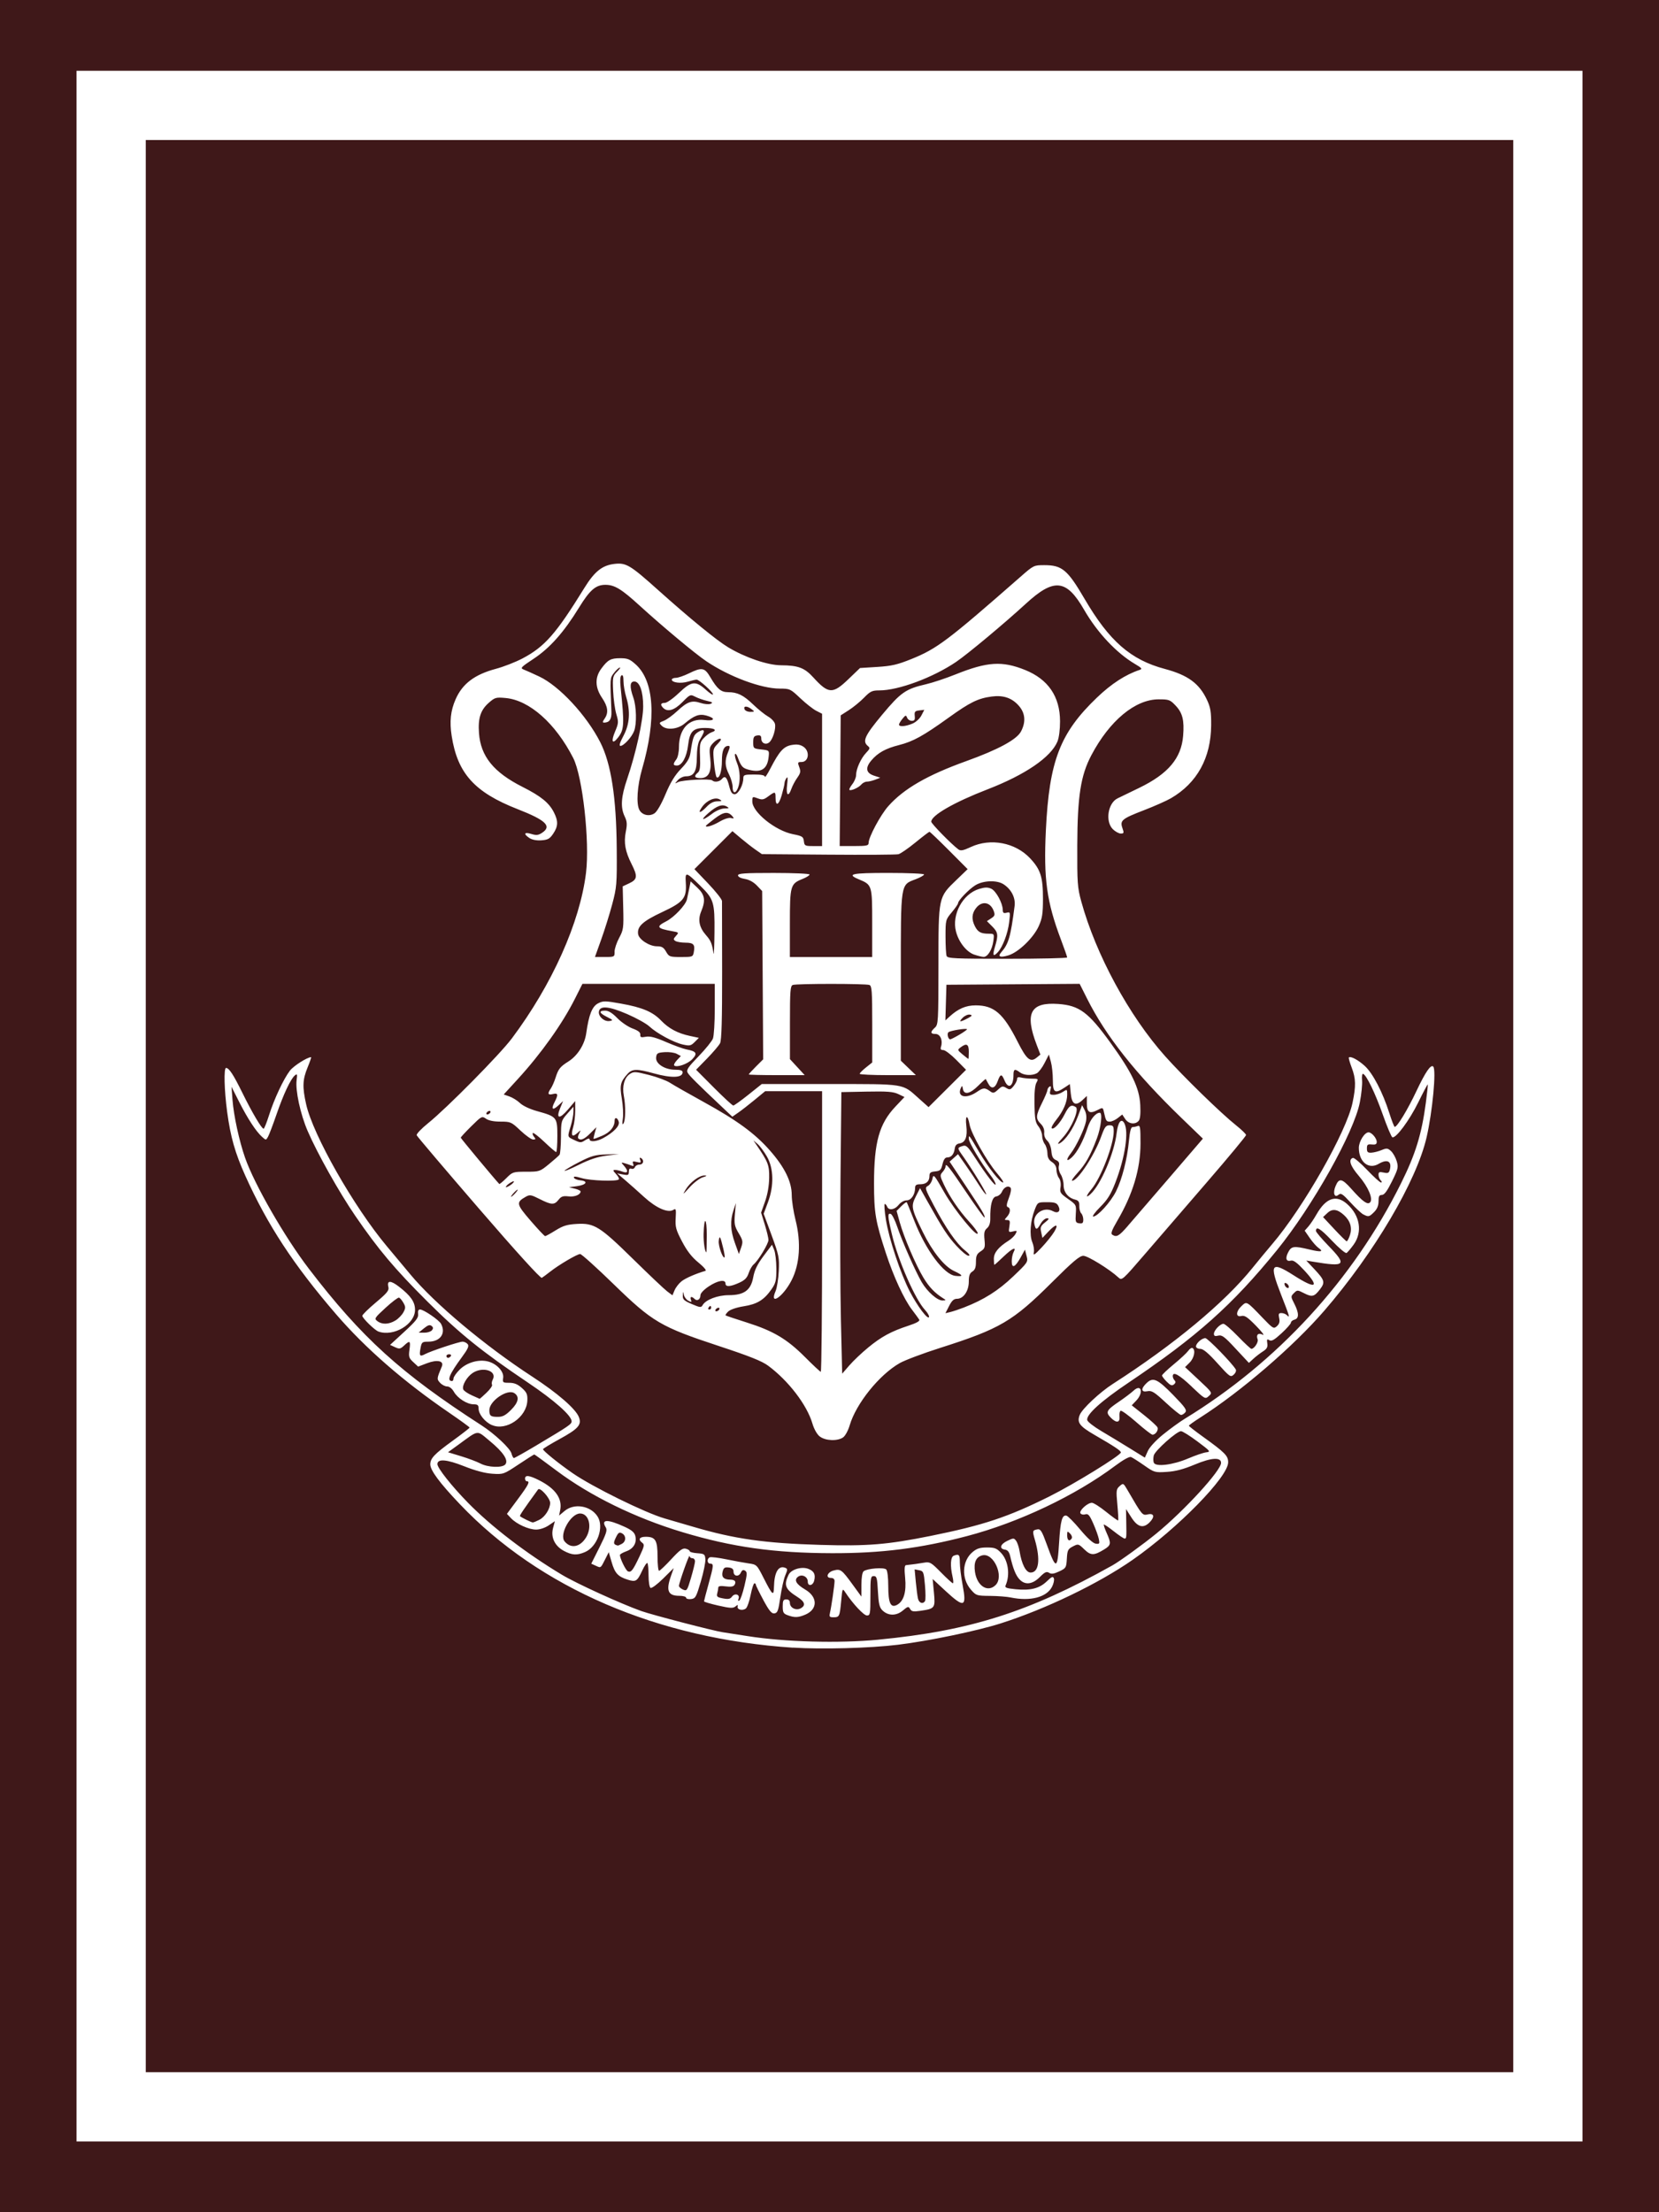 <?xml version="1.0" encoding="UTF-8" standalone="no"?>
<!-- Created with Inkscape (http://www.inkscape.org/) -->

<svg
   width="300"
   height="400"
   viewBox="0 0 79.375 105.833"
   version="1.1"
   id="svg1"
   inkscape:version="1.3 (0e150ed6c4, 2023-07-21)"
   sodipodi:docname="card_back.svg"
   xmlns:inkscape="http://www.inkscape.org/namespaces/inkscape"
   xmlns:sodipodi="http://sodipodi.sourceforge.net/DTD/sodipodi-0.dtd"
   xmlns="http://www.w3.org/2000/svg"
   xmlns:svg="http://www.w3.org/2000/svg">
  <rect x="0" y="0" width="79.375" height="105.833" fill="#808080" stroke="none"/>
  <sodipodi:namedview
     id="namedview1"
     pagecolor="#ffffff"
     bordercolor="#000000"
     borderopacity="0.25"
     inkscape:showpageshadow="2"
     inkscape:pageopacity="0.0"
     inkscape:pagecheckerboard="0"
     inkscape:deskcolor="#d1d1d1"
     inkscape:document-units="mm"
     inkscape:zoom="1.4342733"
     inkscape:cx="163.14882"
     inkscape:cy="184.41395"
     inkscape:window-width="1920"
     inkscape:window-height="1011"
     inkscape:window-x="0"
     inkscape:window-y="0"
     inkscape:window-maximized="1"
     inkscape:current-layer="layer2" />
  <defs
     id="defs1" />
  <g
     inkscape:label="background"
     inkscape:groupmode="layer"
     id="layer1">
    <rect
       style="fill:#3f1819;stroke:none;stroke-width:0.908;stroke-dasharray:none"
       id="rect1"
       width="79.375"
       height="105.833"
       x="-1.0658141e-14"
       y="-5.0862632e-06"
       rx="0"
       ry="7.639"
       inkscape:label="back"
       sodipodi:insensitive="true" />
    <rect
       style="fill:#3f1819;stroke:#ffffff;stroke-width:3.312;stroke-dasharray:none;stroke-opacity:1"
       id="rect2"
       width="68.74"
       height="95.75"
       x="5.318"
       y="5.042"
       rx="0"
       ry="6.911"
       inkscape:label="border"
       sodipodi:insensitive="true" />
  </g>
  <g
     inkscape:groupmode="layer"
     id="layer2"
     inkscape:label="logo">
    <path
       style="fill:#ffffff;fill-opacity:1;stroke-width:0.064"
       d="m 37.942,78.826 c -6.482,-0.424 -12.124,-2.855 -15.941,-6.867 -0.968,-1.017 -1.414,-1.618 -1.414,-1.903 0,-0.289 0.195,-0.494 1.063,-1.124 0.449,-0.326 0.817,-0.612 0.818,-0.635 0.001,-0.024 -0.442,-0.346 -0.983,-0.716 -2.171,-1.484 -3.999,-3.076 -5.402,-4.704 -2.031,-2.357 -3.287,-4.273 -4.346,-6.628 -0.49,-1.091 -0.707,-1.855 -0.869,-3.055 -0.139,-1.033 -0.166,-2.103 -0.053,-2.103 0.144,0 0.352,0.317 0.785,1.198 0.464,0.943 0.92,1.713 1.013,1.71 0.03,-0.001 0.147,-0.293 0.26,-0.649 0.245,-0.774 0.693,-1.73 0.997,-2.128 0.174,-0.228 0.83,-0.646 1.014,-0.646 0.019,0 -0.057,0.221 -0.168,0.492 -0.24,0.583 -0.254,0.932 -0.069,1.759 0.329,1.474 2.275,4.898 3.859,6.791 0.321,0.383 0.829,0.992 1.129,1.352 1.169,1.404 3.558,3.407 5.826,4.885 1.199,0.781 2.066,1.53 2.23,1.925 0.156,0.377 -0.011,0.57 -0.929,1.072 -0.43,0.235 -0.781,0.45 -0.782,0.478 -0.001,0.077 0.738,0.676 1.412,1.143 0.943,0.655 3.484,1.906 4.408,2.17 0.165,0.047 0.781,0.227 1.37,0.4 1.979,0.582 3.412,0.786 6.078,0.865 2.251,0.067 3.206,-0.011 5.281,-0.43 2.513,-0.507 3.705,-0.903 5.678,-1.887 1.176,-0.586 3.421,-1.968 3.421,-2.106 0,-0.083 -0.304,-0.286 -1.261,-0.839 -0.724,-0.419 -0.854,-0.598 -0.703,-0.963 0.121,-0.293 0.962,-1.08 1.573,-1.472 2.927,-1.879 5.347,-3.887 6.686,-5.55 0.278,-0.345 0.704,-0.859 0.945,-1.142 1.487,-1.74 3.554,-5.375 3.844,-6.762 0.169,-0.805 0.16,-1.156 -0.041,-1.685 -0.093,-0.245 -0.154,-0.461 -0.135,-0.48 0.08,-0.08 0.432,0.106 0.755,0.397 0.39,0.352 0.864,1.26 1.183,2.267 0.114,0.359 0.229,0.653 0.256,0.654 0.119,0.004 0.611,-0.806 1.039,-1.712 0.433,-0.916 0.688,-1.288 0.804,-1.173 0.153,0.153 -0.034,2.145 -0.316,3.378 -0.483,2.104 -2.5,5.526 -4.894,8.299 -1.467,1.7 -3.985,3.868 -5.948,5.121 -0.294,0.188 -0.534,0.36 -0.533,0.384 0.001,0.024 0.296,0.255 0.656,0.514 1.077,0.775 1.224,0.924 1.224,1.237 0,0.697 -2.415,3.161 -4.568,4.663 -1.634,1.139 -4.165,2.359 -6.316,3.043 -1.137,0.362 -3.448,0.842 -4.909,1.021 -1.34,0.164 -3.656,0.227 -5.029,0.137 z M 42.029,78.441 c 4.366,-0.419 7.203,-1.319 11.19,-3.55 0.359,-0.201 1.489,-1.02 2.115,-1.533 1.341,-1.1 3.088,-3.007 3.088,-3.373 0,-0.282 -0.462,-0.254 -1.253,0.077 -0.546,0.228 -0.923,0.328 -1.344,0.354 -0.571,0.036 -0.597,0.028 -1.083,-0.312 -0.274,-0.192 -0.556,-0.372 -0.628,-0.399 -0.08,-0.031 -0.375,0.133 -0.758,0.419 -1.902,1.425 -4.623,2.716 -7.09,3.363 -2.244,0.589 -4.101,0.824 -6.463,0.818 -2.76,-0.007 -4.775,-0.291 -7.158,-1.008 -2.25,-0.677 -4.406,-1.732 -6.022,-2.945 -0.564,-0.423 -1.041,-0.77 -1.06,-0.77 -0.019,0 -0.359,0.215 -0.754,0.478 -0.709,0.472 -0.725,0.478 -1.251,0.444 -0.352,-0.023 -0.812,-0.145 -1.358,-0.361 -0.834,-0.331 -1.272,-0.364 -1.272,-0.098 0,0.188 0.691,1.06 1.467,1.851 1.118,1.141 2.768,2.406 4.483,3.437 0.695,0.418 2.822,1.39 3.809,1.741 0.515,0.183 3.463,0.95 3.895,1.013 0.188,0.028 0.728,0.111 1.198,0.186 1.777,0.281 4.35,0.351 6.249,0.169 z m -4.344,-1.169 c -0.202,-0.074 -0.235,-0.133 -0.235,-0.421 0,-0.278 0.029,-0.335 0.171,-0.335 0.113,0 0.171,0.057 0.171,0.168 0,0.232 0.291,0.379 0.514,0.26 0.26,-0.139 0.207,-0.318 -0.164,-0.552 -0.575,-0.363 -0.651,-0.557 -0.413,-1.054 0.123,-0.256 0.622,-0.407 0.942,-0.285 0.277,0.106 0.358,0.267 0.284,0.564 -0.063,0.253 -0.307,0.289 -0.307,0.046 0,-0.232 -0.276,-0.37 -0.464,-0.233 -0.209,0.153 -0.095,0.358 0.342,0.615 0.607,0.356 0.605,0.949 -0.004,1.203 -0.338,0.141 -0.504,0.146 -0.837,0.024 z m 2.022,-0.103 c 0.064,-0.255 0.221,-1.331 0.223,-1.531 0.001,-0.095 -0.063,-0.15 -0.176,-0.15 -0.269,0 -0.17,-0.274 0.127,-0.354 0.332,-0.089 0.391,-0.046 0.899,0.652 l 0.435,0.597 v -0.565 c 0,-0.35 0.041,-0.598 0.107,-0.65 0.17,-0.134 0.968,-0.197 1.08,-0.085 0.057,0.057 0.097,0.387 0.097,0.791 0,0.821 0.114,1.066 0.421,0.902 0.319,-0.171 0.453,-0.619 0.386,-1.296 -0.041,-0.414 -0.029,-0.595 0.038,-0.602 0.333,-0.037 0.605,-0.074 0.867,-0.12 0.279,-0.048 0.334,-0.017 0.811,0.467 0.281,0.285 0.537,0.519 0.569,0.519 0.032,0 0.024,-0.144 -0.017,-0.321 -0.12,-0.518 -0.096,-0.938 0.057,-0.997 0.253,-0.097 0.293,-0.053 0.293,0.324 0,0.207 0.059,0.689 0.132,1.072 0.203,1.072 0.077,1.117 -0.815,0.291 l -0.618,-0.573 0.061,0.65 c 0.07,0.744 0.049,0.771 -0.657,0.873 -0.329,0.048 -0.415,0.032 -0.483,-0.09 -0.076,-0.135 -0.106,-0.129 -0.351,0.077 -0.314,0.264 -0.706,0.258 -0.979,-0.015 -0.137,-0.137 -0.179,-0.318 -0.21,-0.903 -0.034,-0.644 -0.057,-0.731 -0.199,-0.731 -0.147,0 -0.16,0.078 -0.16,0.942 0,0.876 -0.012,0.942 -0.166,0.942 -0.152,0 -0.674,-0.558 -1.039,-1.112 -0.132,-0.2 -0.138,-0.188 -0.194,0.421 -0.069,0.742 -0.086,0.777 -0.369,0.777 -0.187,0 -0.211,-0.029 -0.167,-0.202 z m 4.551,-0.574 c 0.031,-0.05 0.03,-0.393 -0.003,-0.762 -0.056,-0.63 -0.073,-0.673 -0.277,-0.712 l -0.217,-0.042 0.056,0.604 c 0.031,0.332 0.079,0.694 0.106,0.804 0.052,0.207 0.237,0.267 0.335,0.109 z m -7.734,-0.048 c -0.197,-0.363 -0.359,-0.692 -0.359,-0.731 0,-0.039 -0.031,-0.071 -0.07,-0.071 -0.038,0 -0.119,0.249 -0.18,0.553 -0.06,0.304 -0.162,0.596 -0.226,0.649 -0.15,0.125 -0.431,0.063 -0.397,-0.087 0.022,-0.096 0.003,-0.097 -0.107,-0.005 -0.11,0.091 -0.254,0.084 -0.818,-0.044 -0.376,-0.085 -0.684,-0.177 -0.683,-0.203 5.44e-4,-0.026 0.097,-0.394 0.214,-0.818 0.249,-0.899 0.256,-0.985 0.085,-0.985 -0.157,0 -0.172,-0.246 -0.018,-0.304 0.06,-0.023 0.417,0.021 0.792,0.098 0.375,0.077 0.855,0.165 1.067,0.195 0.379,0.053 0.391,0.065 0.711,0.696 0.427,0.84 0.485,0.89 0.496,0.424 0.016,-0.697 0.213,-1.035 0.533,-0.912 0.124,0.048 0.125,0.082 0.007,0.365 -0.072,0.172 -0.178,0.645 -0.237,1.052 -0.091,0.633 -0.131,0.744 -0.279,0.766 -0.136,0.02 -0.247,-0.113 -0.531,-0.635 z m -0.905,-0.681 c 0.132,-0.561 0.136,-0.658 0.029,-0.725 -0.089,-0.056 -0.146,-0.029 -0.203,0.095 -0.098,0.215 -0.349,0.18 -0.349,-0.05 -1.25e-4,-0.121 -0.067,-0.178 -0.233,-0.197 -0.191,-0.022 -0.243,0.014 -0.29,0.202 -0.064,0.254 0.056,0.378 0.367,0.38 0.224,0.002 0.298,0.095 0.201,0.253 -0.05,0.08 -0.178,0.101 -0.422,0.068 -0.235,-0.032 -0.351,-0.014 -0.352,0.052 -5.43e-4,0.054 -0.023,0.181 -0.05,0.281 -0.042,0.155 -0.002,0.191 0.275,0.243 0.255,0.048 0.347,0.03 0.431,-0.085 0.135,-0.185 0.391,-0.103 0.313,0.1 -0.036,0.093 -0.023,0.125 0.037,0.088 0.051,-0.032 0.162,-0.349 0.246,-0.705 z m -2.792,0.569 c 0,-0.05 -0.146,-0.091 -0.325,-0.091 -0.544,0 -0.647,-0.247 -0.399,-0.952 l 0.132,-0.375 -0.508,0.503 c -0.283,0.279 -0.55,0.477 -0.603,0.444 -0.052,-0.032 -0.094,-0.297 -0.094,-0.595 0,-0.295 -0.025,-0.562 -0.055,-0.592 -0.03,-0.03 -0.142,0.132 -0.248,0.36 -0.24,0.518 -0.307,0.559 -0.704,0.432 -0.46,-0.148 -0.606,-0.308 -0.76,-0.84 l -0.137,-0.472 -0.171,0.338 c -0.222,0.438 -0.201,0.424 -0.45,0.31 l -0.216,-0.098 0.396,-0.789 c 0.321,-0.639 0.378,-0.818 0.301,-0.942 -0.25,-0.4 0.072,-0.412 0.902,-0.032 0.334,0.153 0.466,0.266 0.508,0.433 0.083,0.329 -0.082,0.611 -0.43,0.737 -0.168,0.061 -0.305,0.14 -0.305,0.177 0,0.17 0.283,0.747 0.386,0.786 0.151,0.058 0.235,-0.052 0.551,-0.718 0.228,-0.482 0.246,-0.567 0.134,-0.649 -0.218,-0.161 -0.144,-0.29 0.165,-0.29 0.464,0 0.563,0.167 0.563,0.948 0,0.373 0.033,0.679 0.073,0.679 0.04,0 0.303,-0.249 0.583,-0.553 0.408,-0.442 0.547,-0.543 0.697,-0.504 0.103,0.027 0.187,0.081 0.187,0.12 0,0.039 0.164,0.083 0.364,0.097 0.336,0.024 0.365,0.046 0.385,0.283 0.012,0.141 -0.086,0.623 -0.218,1.07 -0.221,0.75 -0.257,0.815 -0.471,0.84 -0.127,0.015 -0.232,-0.014 -0.232,-0.064 z m 0.425,-1.739 c 0.002,-0.082 -0.054,-0.15 -0.125,-0.15 -0.071,0 -0.131,-0.048 -0.135,-0.107 -0.007,-0.121 -0.507,1.29 -0.507,1.431 0,0.05 0.087,0.129 0.193,0.175 0.183,0.08 0.202,0.052 0.382,-0.558 0.104,-0.353 0.191,-0.709 0.193,-0.792 z M 29.751,73.858 c 0.21,-0.112 0.214,-0.393 0.008,-0.503 -0.131,-0.07 -0.18,-0.036 -0.295,0.205 -0.13,0.272 -0.116,0.327 0.095,0.38 0.015,0.004 0.102,-0.033 0.193,-0.082 z m 18.612,2.566 c -0.188,-0.039 -0.637,-0.073 -0.997,-0.076 -0.634,-0.005 -0.663,-0.014 -0.909,-0.295 -0.468,-0.533 -0.434,-1.374 0.074,-1.801 0.205,-0.173 0.355,-0.22 0.692,-0.22 0.37,0 0.464,0.037 0.676,0.263 0.341,0.365 0.436,1.043 0.217,1.544 -0.051,0.115 0.026,0.146 0.479,0.191 0.71,0.07 1.139,-0.039 1.489,-0.378 0.233,-0.226 0.296,-0.253 0.338,-0.143 0.028,0.074 -0.011,0.257 -0.089,0.406 -0.259,0.5 -1.039,0.702 -1.969,0.51 z m -0.728,-0.594 c 0.417,-0.417 -0.092,-1.558 -0.635,-1.422 -0.305,0.076 -0.42,0.34 -0.351,0.8 0.101,0.671 0.613,0.994 0.986,0.621 z m 1.138,-0.278 c -0.175,-0.191 -0.306,-0.518 -0.437,-1.091 -0.05,-0.216 -0.121,-0.307 -0.256,-0.327 -0.286,-0.042 -0.224,-0.258 0.12,-0.422 0.292,-0.139 0.313,-0.139 0.417,0.003 0.06,0.082 0.134,0.304 0.164,0.492 0.1,0.627 0.305,1.024 0.529,1.024 0.396,0 0.478,-0.621 0.206,-1.559 -0.128,-0.439 -0.122,-0.464 0.127,-0.508 0.14,-0.025 0.211,0.09 0.431,0.698 0.455,1.258 0.518,1.251 0.599,-0.064 0.065,-1.049 0.142,-1.334 0.351,-1.289 0.068,0.015 0.366,0.315 0.661,0.669 0.337,0.403 0.612,0.653 0.738,0.671 0.181,0.026 0.197,0.004 0.151,-0.222 -0.028,-0.138 -0.148,-0.472 -0.267,-0.742 -0.18,-0.406 -0.245,-0.481 -0.383,-0.438 -0.092,0.029 -0.194,0.006 -0.23,-0.05 -0.077,-0.124 0.335,-0.503 0.548,-0.503 0.08,0 0.389,0.196 0.686,0.437 0.297,0.24 0.553,0.423 0.57,0.406 0.017,-0.017 -5.42e-4,-0.358 -0.038,-0.758 -0.063,-0.674 -0.055,-0.738 0.108,-0.882 0.173,-0.152 0.18,-0.149 0.367,0.171 0.723,1.243 0.72,1.239 0.985,1.18 0.303,-0.067 0.341,0.123 0.077,0.387 -0.297,0.297 -0.57,0.223 -0.863,-0.235 l -0.26,-0.407 0.011,0.599 c 0.015,0.783 0.012,0.813 -0.079,0.813 -0.043,0 -0.277,-0.157 -0.52,-0.35 -0.243,-0.192 -0.456,-0.336 -0.473,-0.319 -0.017,0.017 0.044,0.198 0.135,0.402 0.224,0.5 0.212,0.583 -0.112,0.783 -0.493,0.304 -0.646,0.304 -0.959,3.69e-4 -0.278,-0.269 -0.289,-0.272 -0.546,-0.139 -0.235,0.122 -0.265,0.182 -0.288,0.585 -0.025,0.431 -0.04,0.456 -0.365,0.609 -0.256,0.12 -0.375,0.137 -0.486,0.067 -0.12,-0.075 -0.203,-0.036 -0.444,0.205 -0.356,0.356 -0.709,0.394 -0.974,0.104 z m 2.505,-1.956 c 0.032,-0.052 -0.004,-0.156 -0.081,-0.232 -0.128,-0.128 -0.139,-0.12 -0.139,0.094 0,0.236 0.114,0.308 0.219,0.139 z M 26.982,74.196 c -0.439,-0.232 -0.64,-0.652 -0.521,-1.095 l 0.087,-0.327 -0.296,0.201 c -0.173,0.117 -0.422,0.201 -0.6,0.201 -0.36,0 -0.937,-0.263 -1.206,-0.548 l -0.192,-0.204 0.52,-0.701 c 0.517,-0.697 0.598,-0.858 0.434,-0.858 -0.047,0 -0.086,-0.058 -0.086,-0.128 0,-0.184 0.202,-0.159 0.677,0.082 0.777,0.394 1.114,0.873 1.003,1.426 l -0.052,0.261 0.263,-0.221 c 0.457,-0.384 1.237,-0.257 1.573,0.257 0.332,0.506 -0.007,1.464 -0.606,1.714 -0.38,0.159 -0.611,0.145 -0.999,-0.06 z m 1.054,-0.638 c 0.308,-0.498 0.148,-1.152 -0.281,-1.152 -0.453,0 -1.011,1.01 -0.74,1.337 0.296,0.357 0.735,0.277 1.021,-0.185 z m -2.225,-0.854 c 0.268,-0.139 0.511,-0.521 0.511,-0.806 0,-0.224 -0.487,-0.767 -0.577,-0.643 -0.696,0.958 -0.894,1.25 -0.865,1.279 0.065,0.065 0.543,0.299 0.611,0.3 0.038,2.44e-4 0.181,-0.058 0.32,-0.129 z m -1.634,-2.646 c 0.162,-0.196 -0.097,-0.587 -0.741,-1.118 -0.649,-0.536 -0.501,-0.553 -1.505,0.176 l -0.496,0.36 0.625,0.19 c 0.344,0.104 0.759,0.261 0.924,0.348 0.363,0.192 1.049,0.217 1.193,0.044 z m 32.676,-0.286 c 0.338,-0.145 0.723,-0.276 0.856,-0.292 0.229,-0.026 0.205,-0.055 -0.417,-0.52 -0.362,-0.271 -0.716,-0.492 -0.787,-0.492 -0.202,0 -1.244,0.929 -1.302,1.16 -0.029,0.115 -0.029,0.27 0,0.345 0.082,0.215 0.919,0.113 1.65,-0.202 z m -31.175,-0.633 c 1.564,-0.932 1.671,-1.005 1.671,-1.146 0,-0.268 -0.829,-1.002 -2.086,-1.847 -2.196,-1.477 -3.266,-2.339 -4.813,-3.88 -1.569,-1.563 -2.352,-2.494 -3.45,-4.097 -0.773,-1.128 -1.813,-2.981 -2.281,-4.063 -0.346,-0.799 -0.593,-1.942 -0.527,-2.436 0.038,-0.284 0.027,-0.314 -0.083,-0.223 -0.203,0.168 -0.546,0.899 -0.881,1.871 -0.17,0.494 -0.353,0.975 -0.406,1.068 -0.097,0.169 -0.098,0.169 -0.285,0 -0.288,-0.259 -0.684,-0.864 -1.092,-1.667 l -0.369,-0.728 0.048,0.627 c 0.059,0.764 0.319,1.959 0.602,2.77 0.445,1.274 1.894,3.795 3.049,5.305 2.527,3.303 4.401,5.004 8.257,7.492 0.635,0.409 1.38,1.109 1.441,1.352 0.03,0.119 0.081,0.216 0.115,0.216 0.033,0 0.524,-0.276 1.09,-0.613 z m -2.145,-0.963 c -0.331,-0.145 -0.635,-0.524 -0.635,-0.79 0,-0.164 -0.045,-0.203 -0.235,-0.203 -0.316,-3.74e-4 -0.769,-0.288 -0.947,-0.6 -0.088,-0.155 -0.215,-0.255 -0.324,-0.255 -0.099,-2.45e-4 -0.251,-0.08 -0.338,-0.176 -0.162,-0.179 -0.161,-0.192 0.086,-0.781 0.112,-0.267 -0.218,-0.34 -0.703,-0.156 l -0.432,0.164 -0.233,-0.216 c -0.207,-0.192 -0.228,-0.258 -0.181,-0.596 0.059,-0.429 0.021,-0.457 -0.259,-0.194 -0.175,0.164 -0.224,0.173 -0.434,0.076 l -0.236,-0.109 0.685,-0.63 c 0.559,-0.514 0.68,-0.67 0.657,-0.847 -0.018,-0.142 0.014,-0.217 0.092,-0.217 0.172,0 0.908,0.503 1.007,0.689 0.244,0.457 -0.039,0.852 -0.611,0.852 -0.293,0 -0.318,0.021 -0.372,0.308 -0.07,0.373 -0.034,0.421 0.215,0.288 0.277,-0.148 1.628,-0.597 1.798,-0.597 0.08,0 0.188,0.053 0.242,0.117 0.076,0.092 0.015,0.23 -0.282,0.633 -0.595,0.809 -0.728,1.133 -0.465,1.133 0.039,0 0.071,-0.057 0.071,-0.126 0,-0.069 0.132,-0.258 0.294,-0.42 0.345,-0.345 0.927,-0.509 1.371,-0.386 0.416,0.115 0.753,0.485 0.71,0.779 -0.033,0.225 -0.017,0.238 0.291,0.238 0.239,0 0.4,0.066 0.603,0.247 0.234,0.209 0.275,0.301 0.263,0.601 -0.032,0.8 -1.01,1.474 -1.699,1.171 z m 0.923,-0.732 c 0.357,-0.357 0.408,-0.636 0.147,-0.799 -0.333,-0.209 -1.19,0.379 -1.19,0.816 0,0.276 0.059,0.322 0.41,0.322 0.23,0 0.37,-0.075 0.634,-0.339 z M 23.277,66.628 c 0.174,-0.164 0.294,-0.337 0.265,-0.383 -0.029,-0.046 -0.013,-0.157 0.034,-0.246 0.221,-0.413 -0.468,-0.641 -0.96,-0.317 -0.278,0.183 -0.522,0.606 -0.453,0.785 0.026,0.068 0.212,0.197 0.413,0.286 0.201,0.089 0.37,0.165 0.375,0.168 0.005,0.003 0.152,-0.128 0.326,-0.293 z m -1.705,-1.755 c 0.029,-0.047 -0.007,-0.086 -0.081,-0.086 -0.073,0 -0.133,0.039 -0.133,0.086 0,0.047 0.036,0.086 0.081,0.086 0.044,0 0.104,-0.039 0.133,-0.086 z m -0.908,-1.23 c 0.073,-0.088 0.07,-0.14 -0.015,-0.21 -0.084,-0.069 -0.176,-0.041 -0.365,0.114 l -0.253,0.207 0.268,0.003 c 0.147,0.002 0.311,-0.05 0.365,-0.114 z m -2.559,0.057 c -0.181,-0.065 -0.77,-0.641 -0.77,-0.752 0,-0.051 0.292,-0.338 0.648,-0.637 0.542,-0.456 0.64,-0.577 0.599,-0.741 -0.081,-0.322 0.108,-0.326 0.514,-0.01 0.56,0.436 0.761,0.727 0.761,1.101 0,0.693 -1.026,1.302 -1.751,1.04 z m 0.813,-0.526 c 0.141,-0.086 0.313,-0.263 0.382,-0.392 0.11,-0.206 0.11,-0.262 0,-0.457 -0.069,-0.122 -0.164,-0.233 -0.211,-0.246 -0.047,-0.013 -0.336,0.206 -0.642,0.487 -0.532,0.489 -0.549,0.517 -0.39,0.638 0.224,0.171 0.55,0.159 0.861,-0.031 z m 36.73,5.453 c 0.325,-0.265 0.79,-0.602 1.032,-0.75 4.434,-2.707 8.055,-6.648 10.351,-11.265 0.695,-1.397 0.987,-2.344 1.188,-3.852 0.063,-0.471 0.104,-0.867 0.092,-0.88 -0.012,-0.013 -0.216,0.372 -0.454,0.857 -0.421,0.858 -1.066,1.728 -1.239,1.671 -0.047,-0.016 -0.253,-0.503 -0.457,-1.082 -0.363,-1.029 -0.784,-1.9 -0.945,-1.953 -0.044,-0.015 -0.066,0.125 -0.048,0.312 0.018,0.186 -0.03,0.659 -0.106,1.049 -0.28,1.442 -2.263,4.977 -3.969,7.077 -2.129,2.62 -3.825,4.134 -7.092,6.331 -1.321,0.888 -2.033,1.533 -1.983,1.793 0.015,0.08 0.316,0.315 0.669,0.524 0.353,0.208 0.967,0.58 1.365,0.827 l 0.724,0.448 0.14,-0.313 c 0.083,-0.186 0.381,-0.509 0.731,-0.794 z m -1.281,-0.591 c -0.371,-0.326 -0.709,-0.571 -0.751,-0.545 -0.043,0.026 -0.067,0.147 -0.054,0.268 0.033,0.304 -0.143,0.336 -0.406,0.073 -0.273,-0.273 -0.228,-0.364 0.387,-0.78 0.259,-0.175 0.57,-0.41 0.691,-0.522 0.376,-0.349 0.493,0.097 0.125,0.48 l -0.211,0.221 0.591,0.469 c 0.325,0.258 0.613,0.522 0.641,0.587 0.057,0.134 -0.097,0.355 -0.242,0.348 -0.053,-0.003 -0.4,-0.272 -0.77,-0.598 z m 1.407,-0.937 c -0.55,-0.51 -0.669,-0.583 -0.877,-0.542 -0.309,0.062 -0.323,-0.123 -0.032,-0.397 0.308,-0.289 0.518,-0.192 1.281,0.592 0.561,0.576 0.652,0.709 0.563,0.816 -0.058,0.07 -0.15,0.126 -0.203,0.124 -0.053,-0.002 -0.383,-0.269 -0.733,-0.594 z m 1.245,-0.763 c -0.612,-0.579 -0.908,-0.741 -0.908,-0.497 0,0.061 0.04,0.151 0.089,0.201 0.062,0.062 0.052,0.12 -0.031,0.189 -0.095,0.079 -0.167,0.052 -0.346,-0.127 -0.124,-0.124 -0.226,-0.259 -0.226,-0.298 0,-0.04 0.254,-0.282 0.565,-0.538 0.311,-0.256 0.622,-0.547 0.691,-0.645 0.069,-0.099 0.161,-0.157 0.205,-0.13 0.154,0.095 0.078,0.477 -0.139,0.694 l -0.219,0.219 0.656,0.612 c 0.654,0.61 0.656,0.613 0.48,0.771 -0.174,0.157 -0.184,0.151 -0.819,-0.449 z m 1.23,-1.118 c -0.443,-0.491 -0.68,-0.689 -0.824,-0.689 -0.112,0 -0.202,-0.051 -0.202,-0.115 0,-0.151 0.277,-0.398 0.446,-0.398 0.115,0 1.285,1.202 1.456,1.497 0.035,0.061 -0.007,0.169 -0.097,0.25 -0.151,0.137 -0.188,0.111 -0.78,-0.545 z m 0.873,-0.694 c -0.535,-0.579 -0.658,-0.671 -0.835,-0.627 -0.155,0.039 -0.207,0.017 -0.207,-0.086 0,-0.167 0.298,-0.48 0.457,-0.48 0.063,0 0.375,0.27 0.693,0.599 0.318,0.33 0.607,0.599 0.643,0.599 0.136,0 0.349,-0.324 0.299,-0.454 -0.086,-0.224 0.032,-0.33 0.246,-0.221 0.103,0.053 -0.041,-0.139 -0.321,-0.425 -0.412,-0.422 -0.546,-0.512 -0.706,-0.471 -0.275,0.069 -0.267,-0.217 0.014,-0.48 0.248,-0.233 0.226,-0.245 1.014,0.576 0.491,0.511 0.522,0.529 0.675,0.39 0.116,-0.105 0.146,-0.211 0.108,-0.386 -0.043,-0.197 -0.024,-0.241 0.108,-0.241 0.088,0 0.207,0.046 0.264,0.103 0.156,0.156 0.133,0.075 -0.288,-1.001 -0.569,-1.455 -0.471,-1.599 0.615,-0.904 1.058,0.678 1.261,0.581 0.502,-0.239 -0.337,-0.364 -0.518,-0.498 -0.632,-0.468 -0.234,0.061 -0.291,-0.103 -0.138,-0.399 0.154,-0.297 0.269,-0.312 1.025,-0.131 0.555,0.132 0.689,0.107 0.421,-0.081 -0.094,-0.066 -0.281,-0.278 -0.414,-0.471 l -0.243,-0.351 0.17,-0.191 c 0.093,-0.105 0.273,-0.371 0.398,-0.591 0.448,-0.786 0.938,-0.953 1.457,-0.498 0.622,0.546 0.753,1.346 0.318,1.947 -0.138,0.191 -0.291,0.371 -0.34,0.401 -0.049,0.03 -0.364,-0.235 -0.7,-0.59 -0.556,-0.585 -0.763,-0.711 -0.763,-0.461 0,0.049 0.274,0.373 0.61,0.719 0.887,0.915 0.796,1.008 -0.735,0.751 l -0.339,-0.057 0.382,0.406 c 0.498,0.53 0.529,0.635 0.279,0.963 -0.276,0.363 -0.382,0.39 -0.765,0.194 -0.318,-0.162 -0.329,-0.162 -0.486,-0.006 -0.156,0.156 -0.156,0.168 0.019,0.51 0.227,0.446 0.23,0.702 0.008,0.76 -0.094,0.025 -0.171,0.088 -0.171,0.142 0,0.053 -0.202,0.283 -0.449,0.51 -0.346,0.319 -0.48,0.395 -0.583,0.331 -0.111,-0.069 -0.128,-0.044 -0.099,0.15 0.027,0.182 -0.019,0.266 -0.209,0.387 -0.134,0.085 -0.339,0.243 -0.457,0.352 l -0.214,0.197 z m 2.534,-3.006 c -0.019,-0.056 -0.08,-0.117 -0.136,-0.136 -0.063,-0.021 -0.082,0.018 -0.05,0.102 0.06,0.156 0.237,0.188 0.185,0.034 z m 2.932,-2.429 c 0.117,-0.353 0.018,-0.682 -0.287,-0.961 -0.313,-0.286 -0.559,-0.316 -0.792,-0.097 l -0.207,0.194 0.535,0.574 c 0.294,0.316 0.561,0.578 0.593,0.584 0.032,0.006 0.103,-0.127 0.158,-0.294 z m 0.64,-0.989 c -0.094,-0.05 -0.369,-0.307 -0.612,-0.572 -0.382,-0.417 -0.459,-0.466 -0.577,-0.368 -0.194,0.161 -0.277,-0.086 -0.14,-0.415 0.166,-0.401 0.304,-0.377 0.76,0.135 0.536,0.602 0.766,0.768 0.89,0.644 0.162,-0.162 -0.083,-0.741 -0.538,-1.271 -0.41,-0.477 -0.51,-0.783 -0.281,-0.859 0.056,-0.018 0.36,0.239 0.676,0.571 0.316,0.332 0.616,0.604 0.665,0.604 0.056,0 0.051,-0.039 -0.013,-0.103 -0.057,-0.057 -0.103,-0.175 -0.103,-0.264 0,-0.133 0.043,-0.151 0.246,-0.107 0.203,0.045 0.254,0.022 0.294,-0.13 0.108,-0.413 -0.116,-0.532 -0.537,-0.284 -0.478,0.283 -0.944,-0.096 -0.944,-0.767 0,-0.306 0.273,-0.743 0.464,-0.743 0.151,0 0.392,0.283 0.392,0.459 0,0.109 -0.061,0.14 -0.235,0.122 -0.201,-0.021 -0.235,0.007 -0.235,0.189 0,0.174 0.04,0.212 0.214,0.203 0.118,-0.006 0.337,-0.062 0.488,-0.124 0.243,-0.101 0.293,-0.096 0.45,0.046 0.097,0.088 0.219,0.304 0.272,0.48 0.088,0.295 0.071,0.372 -0.225,0.97 -0.23,0.465 -0.367,0.65 -0.482,0.65 -0.127,0 -0.161,0.063 -0.161,0.303 0,0.208 -0.066,0.37 -0.21,0.514 -0.235,0.235 -0.274,0.243 -0.517,0.114 z M 39.222,68.723 c -0.132,-0.104 -0.273,-0.352 -0.352,-0.621 -0.263,-0.894 -1.147,-2.047 -2.119,-2.767 -0.298,-0.221 -0.895,-0.459 -2.354,-0.94 -2.788,-0.919 -3.173,-1.145 -5.047,-2.968 -0.811,-0.789 -1.527,-1.434 -1.593,-1.434 -0.142,0 -1.015,0.514 -1.436,0.845 -0.165,0.13 -0.344,0.262 -0.398,0.294 -0.06,0.036 -1.227,-1.249 -3.023,-3.33 -1.608,-1.863 -2.943,-3.435 -2.964,-3.492 -0.022,-0.057 0.221,-0.314 0.54,-0.571 0.893,-0.717 3.44,-3.295 4.014,-4.062 1.927,-2.575 3.256,-5.543 3.548,-7.922 0.183,-1.498 -0.164,-4.613 -0.613,-5.493 -0.844,-1.655 -2.095,-2.765 -3.235,-2.869 -0.461,-0.042 -0.512,-0.027 -0.802,0.227 -0.396,0.348 -0.523,0.739 -0.471,1.452 0.08,1.109 0.7,1.876 2.084,2.574 0.878,0.443 1.264,0.756 1.497,1.211 0.217,0.425 0.21,0.67 -0.029,1.026 -0.164,0.244 -0.254,0.295 -0.563,0.318 -0.232,0.017 -0.445,-0.024 -0.575,-0.109 -0.3,-0.197 -0.254,-0.301 0.088,-0.196 0.24,0.074 0.336,0.064 0.514,-0.053 0.483,-0.317 0.188,-0.604 -1.169,-1.134 -2.058,-0.805 -2.874,-1.71 -3.153,-3.499 -0.108,-0.691 -0.053,-1.209 0.187,-1.755 0.327,-0.746 0.907,-1.185 1.93,-1.459 0.366,-0.098 0.933,-0.319 1.261,-0.491 1.072,-0.563 1.612,-1.178 2.969,-3.376 0.486,-0.788 0.853,-1.082 1.433,-1.151 0.563,-0.067 0.758,0.05 2.097,1.25 1.524,1.365 2.796,2.405 3.349,2.738 0.818,0.492 1.891,0.857 2.529,0.861 0.824,0.005 1.127,0.119 1.548,0.582 0.723,0.794 0.927,0.805 1.677,0.084 l 0.557,-0.535 0.827,-0.052 c 0.685,-0.043 0.965,-0.108 1.635,-0.379 1.223,-0.495 1.724,-0.872 5.218,-3.935 0.626,-0.549 0.639,-0.555 1.138,-0.555 0.848,0 1.111,0.22 1.927,1.616 1.182,2.019 2.206,2.914 3.835,3.348 1.116,0.298 1.659,0.699 2.028,1.499 0.162,0.351 0.196,0.567 0.192,1.198 -0.011,1.56 -0.673,2.761 -1.922,3.489 -0.211,0.123 -0.795,0.382 -1.296,0.575 -1.056,0.407 -1.155,0.489 -1.027,0.856 0.081,0.231 0.072,0.259 -0.08,0.259 -0.094,0 -0.265,-0.095 -0.381,-0.21 -0.372,-0.372 -0.233,-1.253 0.232,-1.475 0.11,-0.052 0.578,-0.279 1.04,-0.504 1.379,-0.67 2.007,-1.416 2.093,-2.487 0.06,-0.742 -0.027,-1.092 -0.357,-1.442 -0.266,-0.282 -0.32,-0.302 -0.813,-0.302 -1.122,0 -2.347,1.017 -3.222,2.675 -0.509,0.964 -0.664,1.958 -0.673,4.301 -0.007,1.812 0.009,2.027 0.192,2.696 0.698,2.539 2.286,5.469 4.015,7.404 0.874,0.979 2.668,2.727 3.383,3.296 0.266,0.212 0.485,0.424 0.486,0.471 0.001,0.047 -0.829,1.049 -1.846,2.226 -1.017,1.177 -2.353,2.726 -2.97,3.443 -1.113,1.293 -1.123,1.302 -1.296,1.142 -0.425,-0.393 -1.462,-1.033 -1.674,-1.033 -0.179,0 -0.5,0.271 -1.505,1.272 -1.87,1.863 -2.483,2.223 -5.342,3.133 -0.824,0.262 -1.698,0.591 -1.942,0.731 -0.979,0.56 -2.085,1.937 -2.39,2.974 -0.073,0.25 -0.213,0.506 -0.316,0.578 -0.268,0.188 -0.848,0.165 -1.114,-0.044 z m 2.319,-4.259 c 0.635,-0.521 1.093,-0.769 1.923,-1.042 0.387,-0.127 0.558,-0.223 0.517,-0.29 -0.034,-0.055 -0.189,-0.268 -0.345,-0.473 -0.386,-0.507 -0.88,-1.576 -1.251,-2.709 -0.498,-1.519 -0.567,-1.926 -0.567,-3.338 2.45e-4,-1.963 0.248,-2.852 1.025,-3.673 l 0.432,-0.457 -0.298,-0.142 C 42.734,52.226 42.452,52.204 41.467,52.223 l -1.212,0.024 -0.041,4.152 c -0.023,2.283 -0.014,5.314 0.019,6.735 l 0.061,2.583 0.344,-0.397 c 0.189,-0.218 0.595,-0.604 0.903,-0.856 z m -2.208,-5.54 v -6.72 h -1.362 -1.362 l -0.5,0.412 c -0.275,0.227 -0.628,0.501 -0.785,0.61 l -0.285,0.198 -0.442,-0.417 c -1.245,-1.174 -1.617,-1.545 -1.696,-1.688 -0.072,-0.132 0.012,-0.259 0.517,-0.78 0.332,-0.343 0.644,-0.727 0.692,-0.854 0.048,-0.127 0.088,-0.768 0.088,-1.424 v -1.193 h -3.166 -3.166 l -0.355,0.706 c -0.603,1.2 -1.615,2.623 -2.733,3.845 l -0.678,0.741 0.275,0.096 c 0.151,0.053 0.379,0.195 0.506,0.317 0.135,0.129 0.47,0.288 0.806,0.381 0.956,0.265 0.979,0.293 0.979,1.193 0,0.423 -0.025,0.768 -0.056,0.768 -0.031,0 -0.283,-0.216 -0.561,-0.481 -0.277,-0.264 -0.527,-0.458 -0.555,-0.43 -0.028,0.028 -0.002,0.11 0.057,0.181 0.09,0.109 0.083,0.13 -0.044,0.13 -0.084,0 -0.356,-0.193 -0.605,-0.428 -0.437,-0.413 -0.47,-0.428 -0.952,-0.428 -0.323,0 -0.57,-0.049 -0.698,-0.139 -0.193,-0.135 -0.211,-0.126 -0.704,0.361 -0.278,0.275 -0.505,0.521 -0.504,0.546 5.42e-4,0.033 1.589,1.943 1.843,2.215 0.015,0.016 0.167,-0.109 0.336,-0.278 0.299,-0.299 0.327,-0.308 0.953,-0.308 0.632,0 0.654,-0.007 1.089,-0.364 0.244,-0.2 0.472,-0.402 0.506,-0.449 0.035,-0.047 0.065,-0.432 0.068,-0.856 0.005,-0.754 0.011,-0.777 0.301,-1.106 l 0.296,-0.335 -5.42e-4,0.25 c -3.7e-4,0.137 -0.058,0.439 -0.128,0.67 -0.165,0.545 -0.174,0.51 0.175,0.677 0.279,0.133 0.319,0.134 0.514,0.006 0.13,-0.085 0.211,-0.101 0.211,-0.043 0,0.14 0.346,0.11 0.651,-0.058 0.504,-0.277 0.797,-0.583 0.746,-0.778 -0.054,-0.205 -0.199,-0.247 -0.199,-0.057 0,0.296 -0.213,0.557 -0.588,0.719 -0.217,0.094 -0.404,0.162 -0.416,0.15 -0.011,-0.011 0.014,-0.141 0.056,-0.289 l 0.077,-0.268 -0.295,0.295 c -0.284,0.284 -0.456,0.357 -0.572,0.241 -0.03,-0.03 -0.011,-0.136 0.041,-0.235 0.094,-0.18 0.093,-0.18 -0.089,-0.018 -0.248,0.22 -0.317,0.121 -0.197,-0.28 0.055,-0.182 0.099,-0.539 0.099,-0.792 l -5.43e-4,-0.461 -0.353,0.412 c -0.404,0.472 -0.578,0.436 -0.366,-0.076 l 0.139,-0.336 -0.223,0.207 c -0.278,0.259 -0.364,0.19 -0.187,-0.152 0.189,-0.366 0.172,-0.453 -0.079,-0.39 -0.24,0.06 -0.269,-0.018 -0.098,-0.267 0.064,-0.093 0.165,-0.323 0.225,-0.511 0.135,-0.426 0.216,-0.528 0.62,-0.783 0.435,-0.275 0.774,-0.812 0.849,-1.346 0.124,-0.887 0.282,-1.285 0.567,-1.432 0.244,-0.125 0.333,-0.124 1.106,0.014 1.009,0.18 1.51,0.392 1.91,0.81 0.365,0.38 0.794,0.61 1.371,0.733 l 0.435,0.093 -0.201,0.201 c -0.18,0.18 -0.238,0.192 -0.564,0.119 -0.444,-0.1 -1.248,-0.534 -1.605,-0.867 -0.146,-0.136 -0.623,-0.401 -1.06,-0.59 -0.882,-0.38 -1.31,-0.417 -1.353,-0.115 -0.033,0.233 0.259,0.488 0.51,0.447 0.182,-0.03 0.171,-0.047 -0.121,-0.194 -0.379,-0.19 -0.411,-0.301 -0.088,-0.301 0.16,0 0.34,0.11 0.578,0.355 0.19,0.195 0.518,0.419 0.73,0.497 0.273,0.101 0.381,0.187 0.372,0.295 -0.011,0.127 0.033,0.144 0.261,0.102 0.205,-0.038 0.451,0.025 0.97,0.25 0.382,0.166 0.823,0.325 0.98,0.355 0.479,0.091 0.539,0.193 0.273,0.47 -0.221,0.23 -0.748,0.412 -0.863,0.297 -0.029,-0.029 0.031,-0.143 0.133,-0.252 l 0.187,-0.199 -0.199,-0.106 c -0.109,-0.058 -0.37,-0.094 -0.579,-0.079 -0.339,0.024 -0.383,0.052 -0.406,0.253 -0.035,0.299 0.414,0.588 0.914,0.588 0.245,0 0.354,0.037 0.354,0.119 0,0.272 -0.525,0.292 -1.39,0.052 -0.792,-0.22 -1.022,-0.216 -1.238,0.021 -0.351,0.386 -0.389,0.546 -0.28,1.193 0.056,0.331 0.078,0.762 0.048,0.956 -0.038,0.25 -0.028,0.316 0.032,0.226 0.101,-0.151 0.108,-0.842 0.014,-1.327 -0.087,-0.449 0.028,-0.865 0.286,-1.034 0.192,-0.126 0.262,-0.122 0.914,0.043 0.389,0.098 0.843,0.268 1.01,0.376 0.167,0.109 0.893,0.522 1.615,0.92 1.6,0.881 2.455,1.508 3.172,2.326 0.703,0.802 1.038,1.487 1.038,2.125 3.3e-5,0.262 0.082,0.8 0.182,1.195 0.272,1.077 0.203,2.118 -0.192,2.886 -0.408,0.794 -1.079,1.244 -0.762,0.511 0.065,-0.151 0.134,-0.583 0.152,-0.96 0.03,-0.638 0.007,-0.755 -0.345,-1.712 l -0.378,-1.027 0.201,-0.537 c 0.299,-0.798 0.281,-1.632 -0.047,-2.202 -0.135,-0.235 -0.336,-0.505 -0.446,-0.599 l -0.2,-0.171 0.146,0.214 c 0.562,0.822 0.619,0.97 0.609,1.584 -0.006,0.379 -0.078,0.794 -0.198,1.129 l -0.188,0.53 0.176,0.57 c 0.097,0.314 0.176,0.645 0.176,0.737 0,0.182 -0.489,0.989 -0.709,1.171 -0.076,0.063 -0.183,0.249 -0.238,0.415 -0.075,0.228 -0.185,0.34 -0.454,0.462 -0.43,0.195 -0.654,0.208 -0.654,0.036 0,-0.212 -0.368,-0.149 -0.799,0.136 -0.236,0.156 -0.4,0.33 -0.4,0.423 0,0.202 -0.158,0.301 -0.281,0.178 -0.14,-0.14 -0.235,-0.116 -0.174,0.043 0.045,0.117 0.025,0.123 -0.125,0.043 -0.098,-0.052 -0.195,-0.182 -0.215,-0.288 -0.033,-0.173 -0.038,-0.17 -0.049,0.032 -0.01,0.193 0.051,0.252 0.43,0.415 0.397,0.171 0.449,0.176 0.518,0.053 0.145,-0.259 0.718,-0.478 1.25,-0.478 0.737,0 1.058,-0.235 1.172,-0.859 0.063,-0.344 0.193,-0.612 0.491,-1.011 l 0.406,-0.543 0.103,0.244 c 0.057,0.134 0.104,0.537 0.106,0.896 0.002,0.574 -0.026,0.693 -0.232,0.99 -0.354,0.51 -0.686,0.714 -1.33,0.815 -0.333,0.052 -0.641,0.156 -0.738,0.247 -0.092,0.087 -0.149,0.171 -0.128,0.189 0.021,0.017 0.481,0.172 1.022,0.343 1.263,0.4 1.919,0.79 2.776,1.65 0.38,0.381 0.72,0.699 0.755,0.706 0.035,0.007 0.064,-3.011 0.064,-6.707 z m 4.927,3.748 c -0.477,-0.514 -1.291,-2.369 -1.586,-3.62 -0.206,-0.869 -0.215,-1.038 -0.055,-0.976 0.065,0.025 0.205,0.303 0.311,0.618 0.228,0.681 0.873,2.138 1.169,2.645 0.269,0.459 0.749,0.882 0.994,0.876 0.18,-0.005 0.182,-0.01 0.028,-0.107 -0.4,-0.253 -0.667,-0.532 -0.94,-0.984 -0.368,-0.608 -0.937,-1.94 -1.134,-2.653 L 42.898,57.931 43.124,57.704 c 0.125,-0.125 0.241,-0.209 0.258,-0.188 0.017,0.021 0.18,0.42 0.363,0.887 0.551,1.409 1.416,2.57 1.964,2.634 0.399,0.047 0.379,-0.027 -0.063,-0.232 -0.465,-0.216 -1.032,-0.923 -1.489,-1.854 -0.557,-1.136 -0.578,-1.242 -0.34,-1.711 l 0.202,-0.399 0.368,0.656 c 0.725,1.293 0.956,1.647 1.381,2.111 0.237,0.259 0.494,0.47 0.572,0.468 0.093,-0.002 0.031,-0.093 -0.185,-0.269 -0.404,-0.33 -0.905,-1.056 -1.482,-2.148 -0.418,-0.791 -0.433,-0.841 -0.277,-0.925 0.091,-0.049 0.188,-0.203 0.216,-0.343 0.048,-0.239 0.082,-0.2 0.575,0.665 0.483,0.847 1.584,2.189 1.591,1.938 0.002,-0.055 -0.18,-0.3 -0.404,-0.543 -0.487,-0.53 -0.936,-1.191 -1.215,-1.786 -0.191,-0.409 -0.195,-0.446 -0.062,-0.594 0.078,-0.087 0.143,-0.205 0.143,-0.263 0,-0.202 0.162,-5.21e-4 0.992,1.232 0.459,0.682 0.851,1.224 0.87,1.205 0.055,-0.055 -0.122,-0.354 -0.922,-1.553 l -0.746,-1.118 0.201,-0.179 0.201,-0.179 0.37,0.527 c 0.203,0.29 0.498,0.731 0.655,0.98 0.157,0.249 0.302,0.436 0.322,0.415 0.04,-0.04 -0.676,-1.216 -1.113,-1.831 -0.28,-0.392 -0.28,-0.4 -0.002,-0.485 0.16,-0.049 0.243,0.031 0.588,0.565 0.539,0.834 0.98,1.404 0.98,1.268 0,-0.061 -0.106,-0.249 -0.235,-0.417 -0.447,-0.581 -1.049,-1.587 -1.049,-1.754 0,-0.214 -0.011,-0.228 0.497,0.631 0.448,0.758 0.996,1.455 1.143,1.455 0.047,0 -0.086,-0.202 -0.296,-0.449 -0.484,-0.57 -1.229,-1.891 -1.305,-2.312 -0.092,-0.511 -0.219,-0.474 -0.158,0.046 0.063,0.534 -0.044,0.807 -0.33,0.848 -0.131,0.019 -0.202,0.096 -0.222,0.241 -0.038,0.275 -0.166,0.428 -0.358,0.428 -0.105,0 -0.175,0.099 -0.228,0.321 -0.066,0.28 -0.111,0.324 -0.351,0.348 -0.22,0.021 -0.275,0.065 -0.275,0.218 0,0.258 -0.156,0.397 -0.445,0.397 -0.181,0 -0.24,0.041 -0.24,0.167 0,0.324 -0.189,0.603 -0.408,0.603 -0.121,0 -0.28,0.09 -0.378,0.214 -0.187,0.238 -0.477,0.283 -0.553,0.086 -0.027,-0.071 -0.078,-0.128 -0.114,-0.128 -0.035,0 -0.011,0.337 0.055,0.749 0.146,0.919 0.7,2.583 1.147,3.445 0.364,0.701 0.865,1.366 0.916,1.214 0.018,-0.053 -0.068,-0.203 -0.19,-0.334 z m 1.878,-0.129 c 0.934,-0.362 1.627,-0.8 2.336,-1.477 0.709,-0.677 0.719,-0.691 0.642,-0.984 l -0.077,-0.297 -0.209,0.376 c -0.263,0.473 -0.423,0.54 -0.423,0.176 0,-0.148 0.04,-0.344 0.089,-0.435 0.153,-0.286 -0.06,-0.19 -0.488,0.22 -0.221,0.212 -0.414,0.385 -0.43,0.385 -0.015,0 -0.027,-0.128 -0.027,-0.284 0,-0.294 0.216,-0.56 0.71,-0.873 0.131,-0.083 0.28,-0.228 0.33,-0.322 0.083,-0.154 0.07,-0.165 -0.127,-0.116 -0.208,0.052 -0.216,0.041 -0.169,-0.245 0.04,-0.249 0.023,-0.3 -0.104,-0.3 -0.143,0 -0.143,-0.01 -0.011,-0.157 0.166,-0.184 0.185,-0.414 0.038,-0.463 -0.076,-0.025 -0.062,-0.141 0.053,-0.442 0.098,-0.257 0.126,-0.438 0.075,-0.489 -0.116,-0.116 -0.314,-0.018 -0.411,0.204 -0.046,0.105 -0.167,0.203 -0.268,0.217 -0.197,0.028 -0.296,0.396 -0.287,1.064 0.003,0.211 -0.05,0.367 -0.156,0.457 -0.128,0.109 -0.152,0.22 -0.12,0.549 0.036,0.371 0.017,0.426 -0.185,0.559 -0.182,0.119 -0.224,0.213 -0.224,0.502 0,0.262 -0.045,0.383 -0.171,0.462 -0.129,0.08 -0.171,0.2 -0.171,0.48 0,0.45 -0.255,0.824 -0.561,0.824 -0.154,0 -0.25,0.086 -0.382,0.345 l -0.176,0.345 0.238,-0.057 c 0.131,-0.032 0.431,-0.132 0.666,-0.223 z m -11.727,0.105 c 0.029,-0.047 0.014,-0.086 -0.033,-0.086 -0.047,0 -0.109,0.039 -0.139,0.086 -0.029,0.047 -0.014,0.086 0.033,0.086 0.047,0 0.109,-0.039 0.139,-0.086 z m -0.385,-0.086 c 0,-0.047 -0.017,-0.086 -0.038,-0.086 -0.021,0 -0.062,0.039 -0.091,0.086 -0.029,0.047 -0.012,0.086 0.038,0.086 0.05,0 0.091,-0.039 0.091,-0.086 z m -1.418,-1.265 c 0.193,-0.152 0.679,-0.363 1.144,-0.499 0.064,-0.019 -0.078,-0.187 -0.335,-0.397 -0.316,-0.258 -0.545,-0.551 -0.782,-1.003 -0.295,-0.562 -0.332,-0.696 -0.307,-1.122 0.025,-0.433 0.013,-0.475 -0.114,-0.395 -0.255,0.16 -0.818,-0.088 -1.392,-0.612 -0.293,-0.267 -0.703,-0.632 -0.912,-0.81 l -0.379,-0.323 0.278,0.052 c 0.245,0.046 0.278,0.03 0.278,-0.135 0,-0.126 0.039,-0.172 0.121,-0.141 0.067,0.026 0.143,-0.009 0.169,-0.076 0.026,-0.068 0.125,-0.123 0.221,-0.123 0.188,0 0.237,-0.208 0.074,-0.309 -0.069,-0.042 -0.082,-0.014 -0.042,0.09 0.05,0.129 0.024,0.143 -0.167,0.095 -0.187,-0.047 -0.216,-0.032 -0.171,0.086 0.042,0.11 0.021,0.128 -0.096,0.08 -0.083,-0.034 -0.228,-0.083 -0.322,-0.109 -0.164,-0.045 -0.165,-0.04 -0.021,0.123 0.226,0.256 0.195,0.383 -0.07,0.283 -0.121,-0.046 -0.282,-0.083 -0.357,-0.083 -0.112,0 -0.103,0.036 0.049,0.199 0.103,0.109 0.161,0.225 0.129,0.257 -0.105,0.105 -1.364,0.06 -1.775,-0.064 -0.29,-0.087 -0.394,-0.093 -0.371,-0.021 0.018,0.055 0.157,0.112 0.31,0.127 0.396,0.039 0.287,0.219 -0.168,0.28 l -0.379,0.05 0.278,0.068 c 0.153,0.037 0.278,0.097 0.278,0.132 0,0.158 -0.278,0.273 -0.576,0.238 -0.261,-0.03 -0.351,6.6e-5 -0.478,0.162 -0.201,0.256 -0.34,0.251 -0.899,-0.032 -0.421,-0.213 -0.476,-0.222 -0.678,-0.107 -0.462,0.262 -0.443,0.35 0.241,1.142 0.35,0.405 0.662,0.737 0.694,0.737 0.032,1.3e-4 0.258,-0.124 0.502,-0.276 0.359,-0.223 0.554,-0.282 1.019,-0.308 0.833,-0.047 1.097,0.119 2.7,1.693 0.753,0.74 1.482,1.43 1.62,1.534 l 0.251,0.188 0.103,-0.245 c 0.057,-0.135 0.206,-0.327 0.332,-0.426 z m 1.999,-1.561 c -0.14,-0.594 -0.185,-0.669 -0.218,-0.369 -0.027,0.238 0.197,0.865 0.279,0.783 0.017,-0.017 -0.011,-0.203 -0.061,-0.415 z M 50.436,58.935 c 0.239,-0.395 0.088,-0.402 -0.279,-0.012 l -0.282,0.299 -0.06,-0.273 c -0.051,-0.234 -0.025,-0.3 0.186,-0.469 0.194,-0.155 0.214,-0.197 0.092,-0.197 -0.085,-2.66e-4 -0.219,0.115 -0.3,0.256 -0.181,0.318 -0.241,0.322 -0.303,0.022 -0.099,-0.482 0.441,-0.858 0.889,-0.618 0.248,0.133 0.388,-0.004 0.257,-0.25 -0.079,-0.148 -0.176,-0.18 -0.543,-0.18 -0.446,3.15e-4 -0.447,0.001 -0.588,0.364 -0.208,0.533 -0.258,1.206 -0.115,1.548 0.066,0.158 0.099,0.379 0.073,0.493 -0.037,0.166 0.033,0.122 0.368,-0.232 0.228,-0.241 0.5,-0.578 0.603,-0.749 z m -15.096,0.06 c -0.196,-0.335 -0.218,-0.448 -0.178,-0.912 l 0.046,-0.529 -0.113,0.342 c -0.168,0.508 -0.149,0.964 0.065,1.562 l 0.192,0.534 0.107,-0.308 c 0.097,-0.281 0.087,-0.341 -0.118,-0.69 z m -1.525,0.101 c 0.003,-0.865 -0.131,-0.923 -0.151,-0.066 -0.009,0.403 0.062,0.878 0.132,0.878 0.009,-1.1e-5 0.017,-0.366 0.019,-0.812 z M 53.962,58.646 c 0.236,-0.271 1.141,-1.32 2.01,-2.333 l 1.58,-1.84 -1.019,-0.984 c -2.199,-2.124 -3.625,-3.925 -4.522,-5.715 l -0.355,-0.707 -3.187,0.022 -3.187,0.022 -0.025,0.853 -0.025,0.853 0.196,-0.18 c 0.413,-0.38 0.784,-0.54 1.253,-0.54 0.879,-6.51e-4 1.324,0.385 2.006,1.737 0.435,0.862 0.614,1.01 0.919,0.758 l 0.172,-0.142 -0.175,-0.457 c -0.584,-1.524 -0.304,-2.058 1.029,-1.963 1.005,0.072 1.439,0.393 2.487,1.84 1.041,1.437 1.395,2.175 1.437,2.999 0.021,0.41 -0.004,0.665 -0.074,0.749 -0.164,0.198 -0.491,0.154 -0.648,-0.086 l -0.14,-0.213 -0.216,0.17 c -0.119,0.094 -0.289,0.17 -0.379,0.17 -0.166,0 -0.19,-0.038 -0.28,-0.451 -0.051,-0.234 -0.054,-0.235 -0.314,-0.101 -0.373,0.193 -0.504,0.111 -0.504,-0.317 v -0.36 l -0.206,0.194 c -0.332,0.312 -0.514,0.211 -0.564,-0.314 l -0.043,-0.448 -0.257,0.17 c -0.461,0.305 -0.556,0.243 -0.557,-0.364 0,-0.294 -0.043,-0.689 -0.095,-0.876 l -0.095,-0.341 -0.205,0.402 c -0.112,0.221 -0.279,0.442 -0.37,0.491 -0.234,0.125 -0.618,0.105 -0.814,-0.043 -0.241,-0.182 -0.305,-0.157 -0.305,0.124 0,0.552 -0.246,0.703 -0.428,0.264 -0.137,-0.331 -0.198,-0.324 -0.331,0.043 -0.124,0.344 -0.303,0.386 -0.448,0.107 -0.055,-0.106 -0.109,-0.203 -0.119,-0.216 -0.01,-0.013 -0.174,0.132 -0.364,0.321 -0.389,0.389 -0.677,0.449 -0.729,0.152 -0.03,-0.169 -0.042,-0.174 -0.101,-0.043 -0.191,0.427 0.251,0.536 0.764,0.188 0.321,-0.218 0.382,-0.22 0.66,-0.02 0.121,0.087 0.182,0.071 0.355,-0.091 0.184,-0.173 0.231,-0.183 0.395,-0.083 0.165,0.101 0.204,0.091 0.351,-0.089 0.091,-0.111 0.166,-0.26 0.166,-0.331 0,-0.092 0.055,-0.114 0.193,-0.077 0.106,0.028 0.338,0.052 0.517,0.053 0.311,0.001 0.32,0.009 0.216,0.194 -0.07,0.125 -0.103,0.487 -0.093,1.029 0.012,0.7 0.044,0.873 0.191,1.06 0.097,0.123 0.176,0.327 0.176,0.453 0,0.126 0.057,0.304 0.126,0.395 0.069,0.091 0.127,0.29 0.128,0.442 0.002,0.198 0.063,0.316 0.217,0.416 0.141,0.092 0.214,0.219 0.214,0.371 0,0.127 0.054,0.304 0.12,0.395 0.073,0.099 0.102,0.273 0.075,0.439 -0.041,0.25 -0.008,0.301 0.357,0.558 0.397,0.28 0.401,0.288 0.374,0.712 -0.025,0.389 -0.01,0.431 0.165,0.456 0.153,0.022 0.193,-0.014 0.193,-0.175 0,-0.112 -0.044,-0.247 -0.099,-0.302 -0.054,-0.054 -0.096,-0.213 -0.092,-0.352 0.006,-0.2 -0.037,-0.264 -0.203,-0.306 -0.334,-0.084 -0.548,-0.355 -0.548,-0.693 0,-0.166 -0.062,-0.397 -0.138,-0.513 -0.079,-0.121 -0.117,-0.293 -0.089,-0.406 0.037,-0.147 0.002,-0.216 -0.14,-0.279 -0.141,-0.062 -0.197,-0.17 -0.217,-0.425 -0.017,-0.203 -0.097,-0.407 -0.198,-0.501 -0.106,-0.099 -0.161,-0.245 -0.146,-0.388 0.015,-0.147 -0.044,-0.298 -0.166,-0.419 -0.249,-0.249 -0.24,-0.393 0.064,-1.005 0.14,-0.281 0.255,-0.557 0.257,-0.613 0.002,-0.056 0.047,-0.129 0.101,-0.163 0.069,-0.043 0.081,0.007 0.041,0.166 -0.05,0.201 -0.032,0.227 0.162,0.227 0.12,0 0.314,-0.062 0.43,-0.138 0.209,-0.137 0.211,-0.136 0.211,0.131 0,0.357 -0.186,0.784 -0.523,1.205 -0.152,0.189 -0.25,0.369 -0.219,0.4 0.094,0.094 0.405,-0.244 0.625,-0.677 0.204,-0.402 0.312,-0.471 0.528,-0.334 0.176,0.112 -0.199,1 -0.615,1.453 -0.242,0.264 -0.291,0.352 -0.157,0.281 0.283,-0.15 0.651,-0.695 0.877,-1.299 l 0.197,-0.526 0.122,0.233 c 0.081,0.154 0.102,0.339 0.064,0.543 -0.066,0.353 -0.47,1.203 -0.726,1.529 -0.246,0.312 -0.213,0.435 0.05,0.19 0.258,-0.24 0.547,-0.786 0.757,-1.427 0.13,-0.397 0.384,-0.706 0.58,-0.706 0.138,0 0.059,0.701 -0.138,1.224 -0.308,0.818 -0.542,1.237 -0.926,1.653 -0.191,0.207 -0.307,0.377 -0.257,0.377 0.267,0 1.066,-1.219 1.389,-2.119 0.162,-0.451 0.224,-0.535 0.395,-0.535 0.174,0 0.203,0.042 0.203,0.295 0,0.634 -0.615,2.23 -1.065,2.765 -0.26,0.309 -0.29,0.454 -0.049,0.236 0.493,-0.447 1.141,-1.959 1.256,-2.932 0.061,-0.521 0.224,-0.726 0.366,-0.462 0.221,0.413 0.037,1.632 -0.427,2.836 -0.221,0.572 -0.373,0.817 -0.731,1.175 -0.248,0.248 -0.395,0.452 -0.327,0.452 0.205,0 0.833,-0.694 1.085,-1.198 0.292,-0.585 0.539,-1.549 0.62,-2.418 0.043,-0.456 0.097,-0.663 0.173,-0.663 0.061,0 0.172,-0.023 0.247,-0.052 0.118,-0.045 0.135,0.061 0.134,0.835 -0.002,1.218 -0.364,2.425 -1.113,3.704 -0.263,0.45 -0.32,0.609 -0.237,0.662 0.208,0.132 0.315,0.071 0.744,-0.42 z M 24.653,57.083 c 0.085,-0.094 0.136,-0.171 0.112,-0.171 -0.024,0 -0.113,0.077 -0.198,0.171 -0.085,0.094 -0.136,0.171 -0.112,0.171 0.024,0 0.113,-0.077 0.198,-0.171 z m 8.973,-0.762 c 0.192,-0.056 0.219,-0.081 0.092,-0.086 -0.252,-0.011 -0.7,0.321 -0.913,0.677 -0.157,0.263 -0.135,0.249 0.185,-0.106 0.201,-0.223 0.487,-0.441 0.636,-0.484 z m -9.053,0.239 c 0.041,-0.067 0.008,-0.067 -0.119,0.001 -0.097,0.052 -0.203,0.137 -0.235,0.188 -0.041,0.067 -0.008,0.067 0.119,-0.001 0.097,-0.052 0.203,-0.137 0.235,-0.188 z m 4.447,-1.274 0.598,-0.075 -0.612,0.018 c -0.52,0.015 -0.709,0.067 -1.261,0.348 -0.357,0.181 -0.686,0.374 -0.73,0.427 -0.044,0.053 0.254,-0.069 0.664,-0.273 0.535,-0.266 0.913,-0.391 1.342,-0.445 z m -5.565,-2.055 c 0.029,-0.047 0.014,-0.086 -0.033,-0.086 -0.047,0 -0.109,0.039 -0.139,0.086 -0.029,0.047 -0.014,0.086 0.033,0.086 0.047,0 0.109,-0.039 0.139,-0.086 z m 22.3,-2.524 c -0.256,-0.26 -0.537,-0.472 -0.625,-0.472 -0.117,0 -0.145,-0.043 -0.106,-0.164 0.095,-0.299 -0.039,-0.606 -0.264,-0.606 -0.25,0 -0.26,-0.094 -0.033,-0.3 0.165,-0.149 0.171,-0.265 0.173,-2.988 0.002,-3.299 -0.01,-3.242 0.869,-4.089 L 46.297,41.58 45.406,40.686 c -0.49,-0.492 -0.911,-0.894 -0.935,-0.894 -0.024,5.8e-5 -0.327,0.231 -0.673,0.514 -0.346,0.283 -0.712,0.535 -0.813,0.56 -0.101,0.025 -1.613,0.035 -3.358,0.021 l -3.174,-0.025 -0.307,-0.214 c -0.169,-0.118 -0.486,-0.365 -0.705,-0.55 l -0.398,-0.336 -0.909,0.909 -0.909,0.909 0.658,0.689 c 0.362,0.379 0.66,0.757 0.661,0.839 0.002,0.083 0.004,1.602 0.006,3.377 0.002,2.318 -0.026,3.282 -0.099,3.424 -0.056,0.109 -0.337,0.439 -0.624,0.733 l -0.523,0.535 0.852,0.856 c 0.469,0.471 0.886,0.856 0.928,0.856 0.041,0 0.365,-0.231 0.719,-0.514 l 0.643,-0.514 h 3.25 c 3.663,0 3.46,-0.033 4.26,0.683 l 0.471,0.421 0.897,-0.893 0.897,-0.893 z m -9.931,0.694 c 0,-0.018 0.155,-0.188 0.345,-0.378 l 0.345,-0.345 -0.024,-4.025 -0.024,-4.025 -0.253,-0.264 c -0.16,-0.167 -0.373,-0.283 -0.578,-0.316 -0.193,-0.031 -0.325,-0.1 -0.325,-0.169 0,-0.096 0.318,-0.117 1.712,-0.117 0.945,0 1.712,0.034 1.712,0.076 0,0.042 -0.151,0.137 -0.335,0.21 -0.582,0.233 -0.607,0.318 -0.607,2.129 v 1.607 h 1.969 1.969 v -1.626 c 0,-1.816 -0.003,-1.825 -0.64,-2.091 -0.604,-0.252 -0.356,-0.306 1.41,-0.306 0.942,0 1.712,0.033 1.712,0.074 0,0.041 -0.177,0.141 -0.392,0.224 -0.746,0.285 -0.72,0.116 -0.72,4.685 l -2.45e-4,3.999 0.36,0.346 0.36,0.346 h -1.344 c -0.739,0 -1.344,-0.029 -1.344,-0.064 0,-0.035 0.135,-0.172 0.3,-0.303 l 0.3,-0.239 v -1.828 c 0,-1.588 -0.018,-1.834 -0.135,-1.88 -0.177,-0.068 -3.49,-0.068 -3.667,0 -0.117,0.045 -0.135,0.285 -0.135,1.8 v 1.748 l 0.353,0.383 0.353,0.383 h -1.338 c -0.736,0 -1.338,-0.015 -1.338,-0.033 z m 10.529,-1.08 c 0,-0.372 -0.106,-0.431 -0.39,-0.217 -0.161,0.122 -0.159,0.132 0.091,0.339 0.141,0.118 0.266,0.215 0.278,0.217 0.012,0.002 0.021,-0.151 0.021,-0.339 z M 45.895,49.504 c 0.204,-0.12 0.371,-0.238 0.371,-0.262 0,-0.067 -0.802,0.061 -0.889,0.142 -0.081,0.074 -0.013,0.338 0.087,0.338 0.033,0 0.226,-0.098 0.431,-0.218 z m 0.397,-0.784 c 0.225,-0.12 0.245,-0.152 0.113,-0.18 -0.088,-0.019 -0.241,0.047 -0.34,0.145 -0.217,0.217 -0.14,0.229 0.227,0.034 z m 4.767,-2.915 c 0,-0.035 -0.134,-0.417 -0.296,-0.848 -0.684,-1.813 -0.836,-2.913 -0.723,-5.238 0.16,-3.316 0.675,-4.653 2.444,-6.347 0.692,-0.663 1.37,-1.102 2.04,-1.323 0.143,-0.047 0.111,-0.088 -0.214,-0.28 -0.891,-0.525 -1.811,-1.504 -2.443,-2.601 -0.844,-1.464 -1.437,-1.525 -2.786,-0.286 -1.027,0.943 -2.774,2.401 -3.331,2.78 -1.107,0.752 -2.762,1.367 -3.676,1.367 -0.348,0 -0.434,0.041 -0.733,0.347 -0.186,0.191 -0.514,0.46 -0.728,0.597 l -0.39,0.25 -0.024,3.126 -0.024,3.126 h 0.692 c 0.606,0 0.692,-0.019 0.692,-0.152 0,-0.275 0.569,-1.337 0.94,-1.755 0.742,-0.835 1.865,-1.484 3.734,-2.157 1.518,-0.546 2.408,-1.027 2.614,-1.413 0.244,-0.456 0.209,-0.881 -0.101,-1.234 -0.329,-0.375 -0.742,-0.516 -1.298,-0.442 -0.653,0.087 -1.036,0.274 -2.055,1.007 -1.218,0.876 -1.701,1.143 -2.379,1.315 -0.645,0.163 -1.016,0.37 -1.327,0.739 -0.297,0.352 -0.253,0.598 0.129,0.724 l 0.3,0.099 -0.241,0.094 c -0.133,0.052 -0.311,0.094 -0.396,0.094 -0.085,0 -0.206,0.062 -0.269,0.137 -0.124,0.15 -0.505,0.32 -0.571,0.255 -0.022,-0.022 0.041,-0.144 0.14,-0.271 0.1,-0.127 0.181,-0.322 0.181,-0.435 0,-0.293 0.23,-0.804 0.479,-1.064 0.188,-0.197 0.198,-0.235 0.081,-0.331 -0.27,-0.224 -0.144,-0.496 0.688,-1.494 0.894,-1.072 1.127,-1.233 2.101,-1.458 0.312,-0.072 0.948,-0.284 1.414,-0.471 1.514,-0.607 2.223,-0.653 3.32,-0.212 1.109,0.446 1.673,1.274 1.675,2.458 5.43e-4,0.395 -0.05,0.789 -0.125,0.968 -0.314,0.751 -1.537,1.587 -3.341,2.285 -1.604,0.62 -2.696,1.248 -2.696,1.549 0,0.092 0.965,1.077 1.294,1.322 0.112,0.083 0.227,0.062 0.599,-0.111 0.945,-0.44 2.13,-0.214 2.836,0.54 0.504,0.538 0.617,0.896 0.616,1.94 -5.43e-4,0.71 -0.035,0.932 -0.2,1.301 -0.251,0.562 -0.972,1.257 -1.453,1.402 -0.405,0.121 -0.528,0.064 -0.336,-0.156 0.345,-0.393 0.444,-0.74 0.632,-2.205 0.05,-0.393 -0.153,-0.793 -0.528,-1.039 -0.32,-0.209 -0.975,-0.186 -1.353,0.048 -0.309,0.191 -0.824,0.727 -0.824,0.858 0,0.041 -0.135,0.236 -0.3,0.433 -0.295,0.353 -0.3,0.37 -0.3,1.157 0,0.439 0.023,0.859 0.052,0.933 0.046,0.12 0.383,0.135 2.91,0.135 1.572,0 2.858,-0.029 2.858,-0.064 z m -4.442,-0.133 c -0.375,-0.131 -0.742,-0.593 -0.877,-1.104 -0.215,-0.814 0.324,-1.807 1.109,-2.042 0.276,-0.083 0.41,-0.085 0.578,-0.009 0.228,0.104 0.547,0.69 0.55,1.011 0.002,0.146 0.04,0.175 0.185,0.137 0.176,-0.046 0.18,-0.029 0.121,0.457 -0.065,0.533 -0.303,1.167 -0.534,1.422 -0.228,0.252 -0.273,0.176 -0.146,-0.246 0.17,-0.565 0.153,-0.695 -0.132,-0.979 l -0.252,-0.252 0.204,-0.134 c 0.176,-0.115 0.192,-0.165 0.118,-0.361 -0.161,-0.424 -0.561,-0.488 -0.84,-0.133 -0.209,0.265 -0.225,0.546 -0.052,0.881 0.141,0.273 0.285,0.349 0.663,0.349 0.256,0 0.26,0.007 0.215,0.346 -0.057,0.421 -0.271,0.769 -0.47,0.762 -0.081,-0.003 -0.279,-0.051 -0.439,-0.107 z M 29.403,45.532 c 0,-0.139 0.099,-0.437 0.22,-0.663 0.207,-0.386 0.219,-0.473 0.195,-1.438 l -0.025,-1.027 0.319,-0.15 c 0.384,-0.181 0.402,-0.334 0.107,-0.916 -0.305,-0.601 -0.381,-1.024 -0.278,-1.544 0.072,-0.363 0.062,-0.495 -0.054,-0.738 -0.207,-0.434 -0.174,-0.933 0.12,-1.793 0.417,-1.222 0.766,-2.804 0.766,-3.47 0,-0.713 -0.17,-1.19 -0.424,-1.19 -0.216,0 -0.231,0.248 -0.047,0.77 0.149,0.423 0.169,1.252 0.037,1.599 -0.11,0.291 -0.496,0.712 -0.653,0.712 -0.077,0 -0.03,-0.155 0.144,-0.483 0.298,-0.558 0.34,-1.167 0.128,-1.863 -0.07,-0.231 -0.127,-0.57 -0.127,-0.754 0,-0.223 -0.032,-0.314 -0.095,-0.275 -0.063,0.039 -0.077,0.236 -0.041,0.583 0.184,1.775 0.171,2.016 -0.13,2.399 -0.268,0.341 -0.34,0.187 -0.137,-0.293 0.168,-0.397 0.172,-0.459 0.06,-0.834 -0.066,-0.223 -0.135,-0.722 -0.152,-1.109 -0.03,-0.666 -0.019,-0.716 0.194,-0.929 0.124,-0.124 0.177,-0.209 0.118,-0.19 -0.059,0.02 -0.186,0.142 -0.283,0.272 -0.182,0.244 -0.179,0.197 -0.111,1.833 0.015,0.366 -0.09,0.526 -0.348,0.529 -0.086,9.75e-4 -0.08,-0.043 0.021,-0.189 0.198,-0.282 0.161,-0.578 -0.125,-1 -0.331,-0.489 -0.345,-0.965 -0.04,-1.383 0.315,-0.431 0.456,-0.509 0.913,-0.509 0.35,0 0.461,0.045 0.742,0.298 0.887,0.801 0.996,2.613 0.303,5.007 -0.23,0.795 -0.287,1.656 -0.129,1.952 0.134,0.251 0.473,0.328 0.723,0.164 0.12,-0.079 0.329,-0.441 0.528,-0.916 0.237,-0.564 0.444,-0.904 0.735,-1.207 0.309,-0.321 0.419,-0.507 0.461,-0.784 0.111,-0.734 0.15,-0.843 0.355,-0.977 0.115,-0.075 0.232,-0.114 0.26,-0.086 0.052,0.052 0.028,0.116 -0.187,0.486 -0.075,0.13 -0.124,0.448 -0.125,0.806 -0.002,0.671 -0.135,0.906 -0.515,0.906 -0.128,0 -0.303,0.082 -0.393,0.184 -0.161,0.181 -0.161,0.182 0.009,0.094 0.2,-0.105 1.546,-0.172 1.636,-0.082 0.103,0.103 0.348,0.068 0.46,-0.066 0.15,-0.181 0.244,-0.09 0.353,0.347 0.072,0.286 0.137,0.38 0.261,0.38 0.175,0 0.413,-0.443 0.413,-0.768 0,-0.156 0.054,-0.174 0.514,-0.174 0.352,0 0.515,0.034 0.518,0.107 0.002,0.059 0.123,-0.124 0.269,-0.407 0.423,-0.82 0.632,-1.049 1.019,-1.114 0.246,-0.042 0.398,-0.019 0.551,0.081 0.327,0.215 0.264,0.734 -0.09,0.734 -0.182,0 -0.19,0.019 -0.105,0.245 0.078,0.207 0.063,0.286 -0.096,0.51 -0.104,0.146 -0.229,0.382 -0.279,0.525 -0.148,0.423 -0.268,0.313 -0.206,-0.189 0.04,-0.323 0.031,-0.413 -0.033,-0.321 -0.049,0.071 -0.09,0.18 -0.091,0.244 -5.43e-4,0.063 -0.062,0.324 -0.136,0.579 -0.141,0.485 -0.293,0.544 -0.293,0.114 0,-0.302 -0.02,-0.305 -0.348,-0.063 -0.22,0.163 -0.291,0.176 -0.51,0.093 -0.245,-0.093 -0.254,-0.087 -0.254,0.15 0,0.513 1.102,1.401 1.946,1.567 0.446,0.088 0.496,0.12 0.521,0.333 0.025,0.221 0.052,0.235 0.449,0.235 h 0.422 v -3.165 -3.165 l -0.278,-0.142 c -0.153,-0.078 -0.497,-0.348 -0.764,-0.601 -0.472,-0.447 -0.5,-0.46 -0.98,-0.46 -0.888,0 -2.421,-0.57 -3.516,-1.309 -0.537,-0.362 -2.092,-1.659 -3.193,-2.663 -0.874,-0.797 -1.199,-0.994 -1.639,-0.993 -0.458,7.6e-4 -0.741,0.246 -1.258,1.087 -0.723,1.178 -1.396,1.937 -2.171,2.449 -0.615,0.407 -0.654,0.449 -0.476,0.518 0.107,0.041 0.441,0.191 0.743,0.333 0.96,0.452 2.261,1.852 2.918,3.142 0.521,1.023 0.771,2.643 0.789,5.099 0.012,1.694 -2.8e-5,1.842 -0.215,2.65 -0.125,0.471 -0.363,1.232 -0.528,1.691 l -0.299,0.835 h 0.47 c 0.463,0 0.47,-0.004 0.47,-0.252 z m 5.65,-7.883 c 0,-0.143 -0.077,-0.411 -0.171,-0.596 -0.203,-0.398 -0.215,-0.671 -0.047,-1.073 0.095,-0.228 0.099,-0.297 0.017,-0.297 -0.216,0 -0.312,0.218 -0.312,0.708 0,0.501 -0.118,0.876 -0.249,0.795 -0.038,-0.024 -0.096,-0.338 -0.129,-0.699 -0.058,-0.636 -0.052,-0.664 0.175,-0.901 0.165,-0.172 0.196,-0.245 0.105,-0.245 -0.071,0 -0.217,0.094 -0.325,0.208 -0.176,0.188 -0.189,0.259 -0.135,0.729 0.075,0.647 -0.074,0.946 -0.472,0.946 -0.281,0 -0.325,-0.092 -0.124,-0.259 0.102,-0.084 0.126,-0.259 0.107,-0.774 -0.022,-0.602 -0.005,-0.686 0.182,-0.885 0.113,-0.121 0.277,-0.242 0.364,-0.27 0.309,-0.098 0.15,-0.21 -0.3,-0.21 -0.582,0 -0.737,0.158 -0.818,0.83 -0.067,0.56 -0.291,0.968 -0.532,0.968 -0.192,0 -0.199,-0.071 -0.03,-0.295 0.071,-0.094 0.126,-0.349 0.126,-0.586 0,-0.875 0.487,-1.393 1.22,-1.297 0.49,0.064 0.557,-0.084 0.096,-0.212 -0.348,-0.096 -0.581,-0.011 -1.052,0.385 -0.327,0.275 -0.866,0.325 -1.089,0.101 -0.136,-0.136 -0.13,-0.15 0.101,-0.238 0.135,-0.051 0.424,-0.26 0.642,-0.464 0.485,-0.453 0.697,-0.528 1.116,-0.389 0.179,0.059 0.393,0.077 0.48,0.041 0.125,-0.053 0.091,-0.081 -0.168,-0.139 -0.178,-0.04 -0.432,-0.129 -0.565,-0.198 -0.234,-0.121 -0.251,-0.115 -0.614,0.256 -0.383,0.391 -0.709,0.489 -0.92,0.278 -0.152,-0.152 -0.125,-0.24 0.075,-0.24 0.098,0 0.398,-0.21 0.671,-0.471 0.601,-0.574 0.806,-0.599 1.291,-0.161 0.188,0.17 0.343,0.271 0.343,0.224 0,-0.112 -0.657,-0.705 -0.782,-0.705 -0.053,0 -0.242,0.044 -0.42,0.097 -0.337,0.101 -0.767,0.046 -0.767,-0.098 0,-0.046 0.087,-0.084 0.193,-0.085 0.106,-4.45e-4 0.385,-0.096 0.621,-0.211 0.625,-0.307 0.757,-0.284 1.028,0.178 0.332,0.567 0.512,0.719 0.85,0.719 0.448,0 0.735,0.141 1.204,0.593 0.235,0.226 0.555,0.484 0.71,0.572 0.155,0.088 0.303,0.245 0.329,0.349 0.057,0.228 -0.101,0.744 -0.272,0.886 -0.169,0.14 -0.382,0.041 -0.382,-0.177 0,-0.138 -0.045,-0.173 -0.193,-0.152 -0.158,0.022 -0.193,0.081 -0.193,0.327 0,0.292 0.01,0.301 0.385,0.342 0.382,0.042 0.385,0.045 0.355,0.342 -0.059,0.59 -0.345,0.783 -0.937,0.633 -0.311,-0.079 -0.379,-0.153 -0.542,-0.59 -0.053,-0.141 -0.112,-0.212 -0.133,-0.158 -0.02,0.054 0.023,0.242 0.096,0.417 0.151,0.362 0.172,0.867 0.049,1.19 -0.114,0.299 -0.259,0.277 -0.259,-0.041 z m 0.904,-3.723 c -0.216,-0.163 -0.399,-0.162 -0.336,0.003 0.027,0.071 0.151,0.127 0.276,0.126 0.217,-0.003 0.22,-0.008 0.06,-0.128 z m -2.763,11.628 c 0.07,-0.364 -0.009,-0.455 -0.397,-0.456 -0.195,-7.6e-4 -0.411,-0.037 -0.48,-0.08 -0.108,-0.068 -0.104,-0.102 0.025,-0.245 0.146,-0.161 0.141,-0.168 -0.175,-0.224 -0.739,-0.131 -0.793,-0.216 -0.298,-0.469 0.384,-0.196 0.933,-0.776 0.998,-1.054 0.025,-0.107 0.075,-0.345 0.111,-0.528 l 0.066,-0.334 0.319,0.301 c 0.361,0.34 0.405,0.61 0.186,1.135 -0.169,0.403 -0.096,0.767 0.229,1.137 0.234,0.267 0.285,0.392 0.361,0.876 0.018,0.118 0.039,-0.336 0.045,-1.009 0.014,-1.443 -0.031,-1.59 -0.682,-2.231 -0.687,-0.676 -0.725,-0.684 -0.69,-0.143 0.047,0.739 -0.102,0.923 -1.137,1.408 -0.92,0.431 -1.197,0.684 -1.145,1.047 0.037,0.26 0.539,0.586 0.901,0.586 0.234,0 0.32,0.051 0.437,0.256 0.139,0.244 0.173,0.256 0.714,0.257 0.548,5.2e-4 0.569,-0.007 0.612,-0.229 z m 1.226,-6.242 c 0.224,-0.132 0.453,-0.205 0.555,-0.178 0.14,0.037 0.155,0.023 0.076,-0.073 -0.212,-0.256 -0.422,-0.231 -0.856,0.1 -0.234,0.178 -0.425,0.335 -0.425,0.349 0,0.091 0.327,-0.009 0.65,-0.198 z m -0.357,-0.378 c 0.199,-0.151 0.443,-0.255 0.599,-0.257 0.227,-0.002 0.241,-0.015 0.107,-0.093 -0.218,-0.127 -0.473,-0.036 -0.871,0.31 -0.418,0.363 -0.3,0.392 0.165,0.041 z m -0.251,-0.34 c 0.166,-0.174 0.331,-0.258 0.508,-0.259 0.226,-0.002 0.241,-0.015 0.106,-0.093 -0.214,-0.125 -0.612,0.048 -0.836,0.364 -0.229,0.322 -0.091,0.315 0.222,-0.011 z m 9.841,-3.974 c 0.166,-0.07 0.351,-0.237 0.431,-0.391 l 0.139,-0.27 -0.241,0.028 c -0.206,0.024 -0.237,0.061 -0.216,0.263 0.019,0.184 -0.011,0.235 -0.141,0.235 -0.091,0 -0.192,-0.067 -0.224,-0.15 -0.053,-0.135 -0.074,-0.13 -0.223,0.052 -0.091,0.111 -0.165,0.236 -0.165,0.278 0,0.114 0.31,0.092 0.639,-0.046 z"
       id="path1"
       inkscape:label="hogwarts"
       sodipodi:insensitive="true" />
  </g>
</svg>
